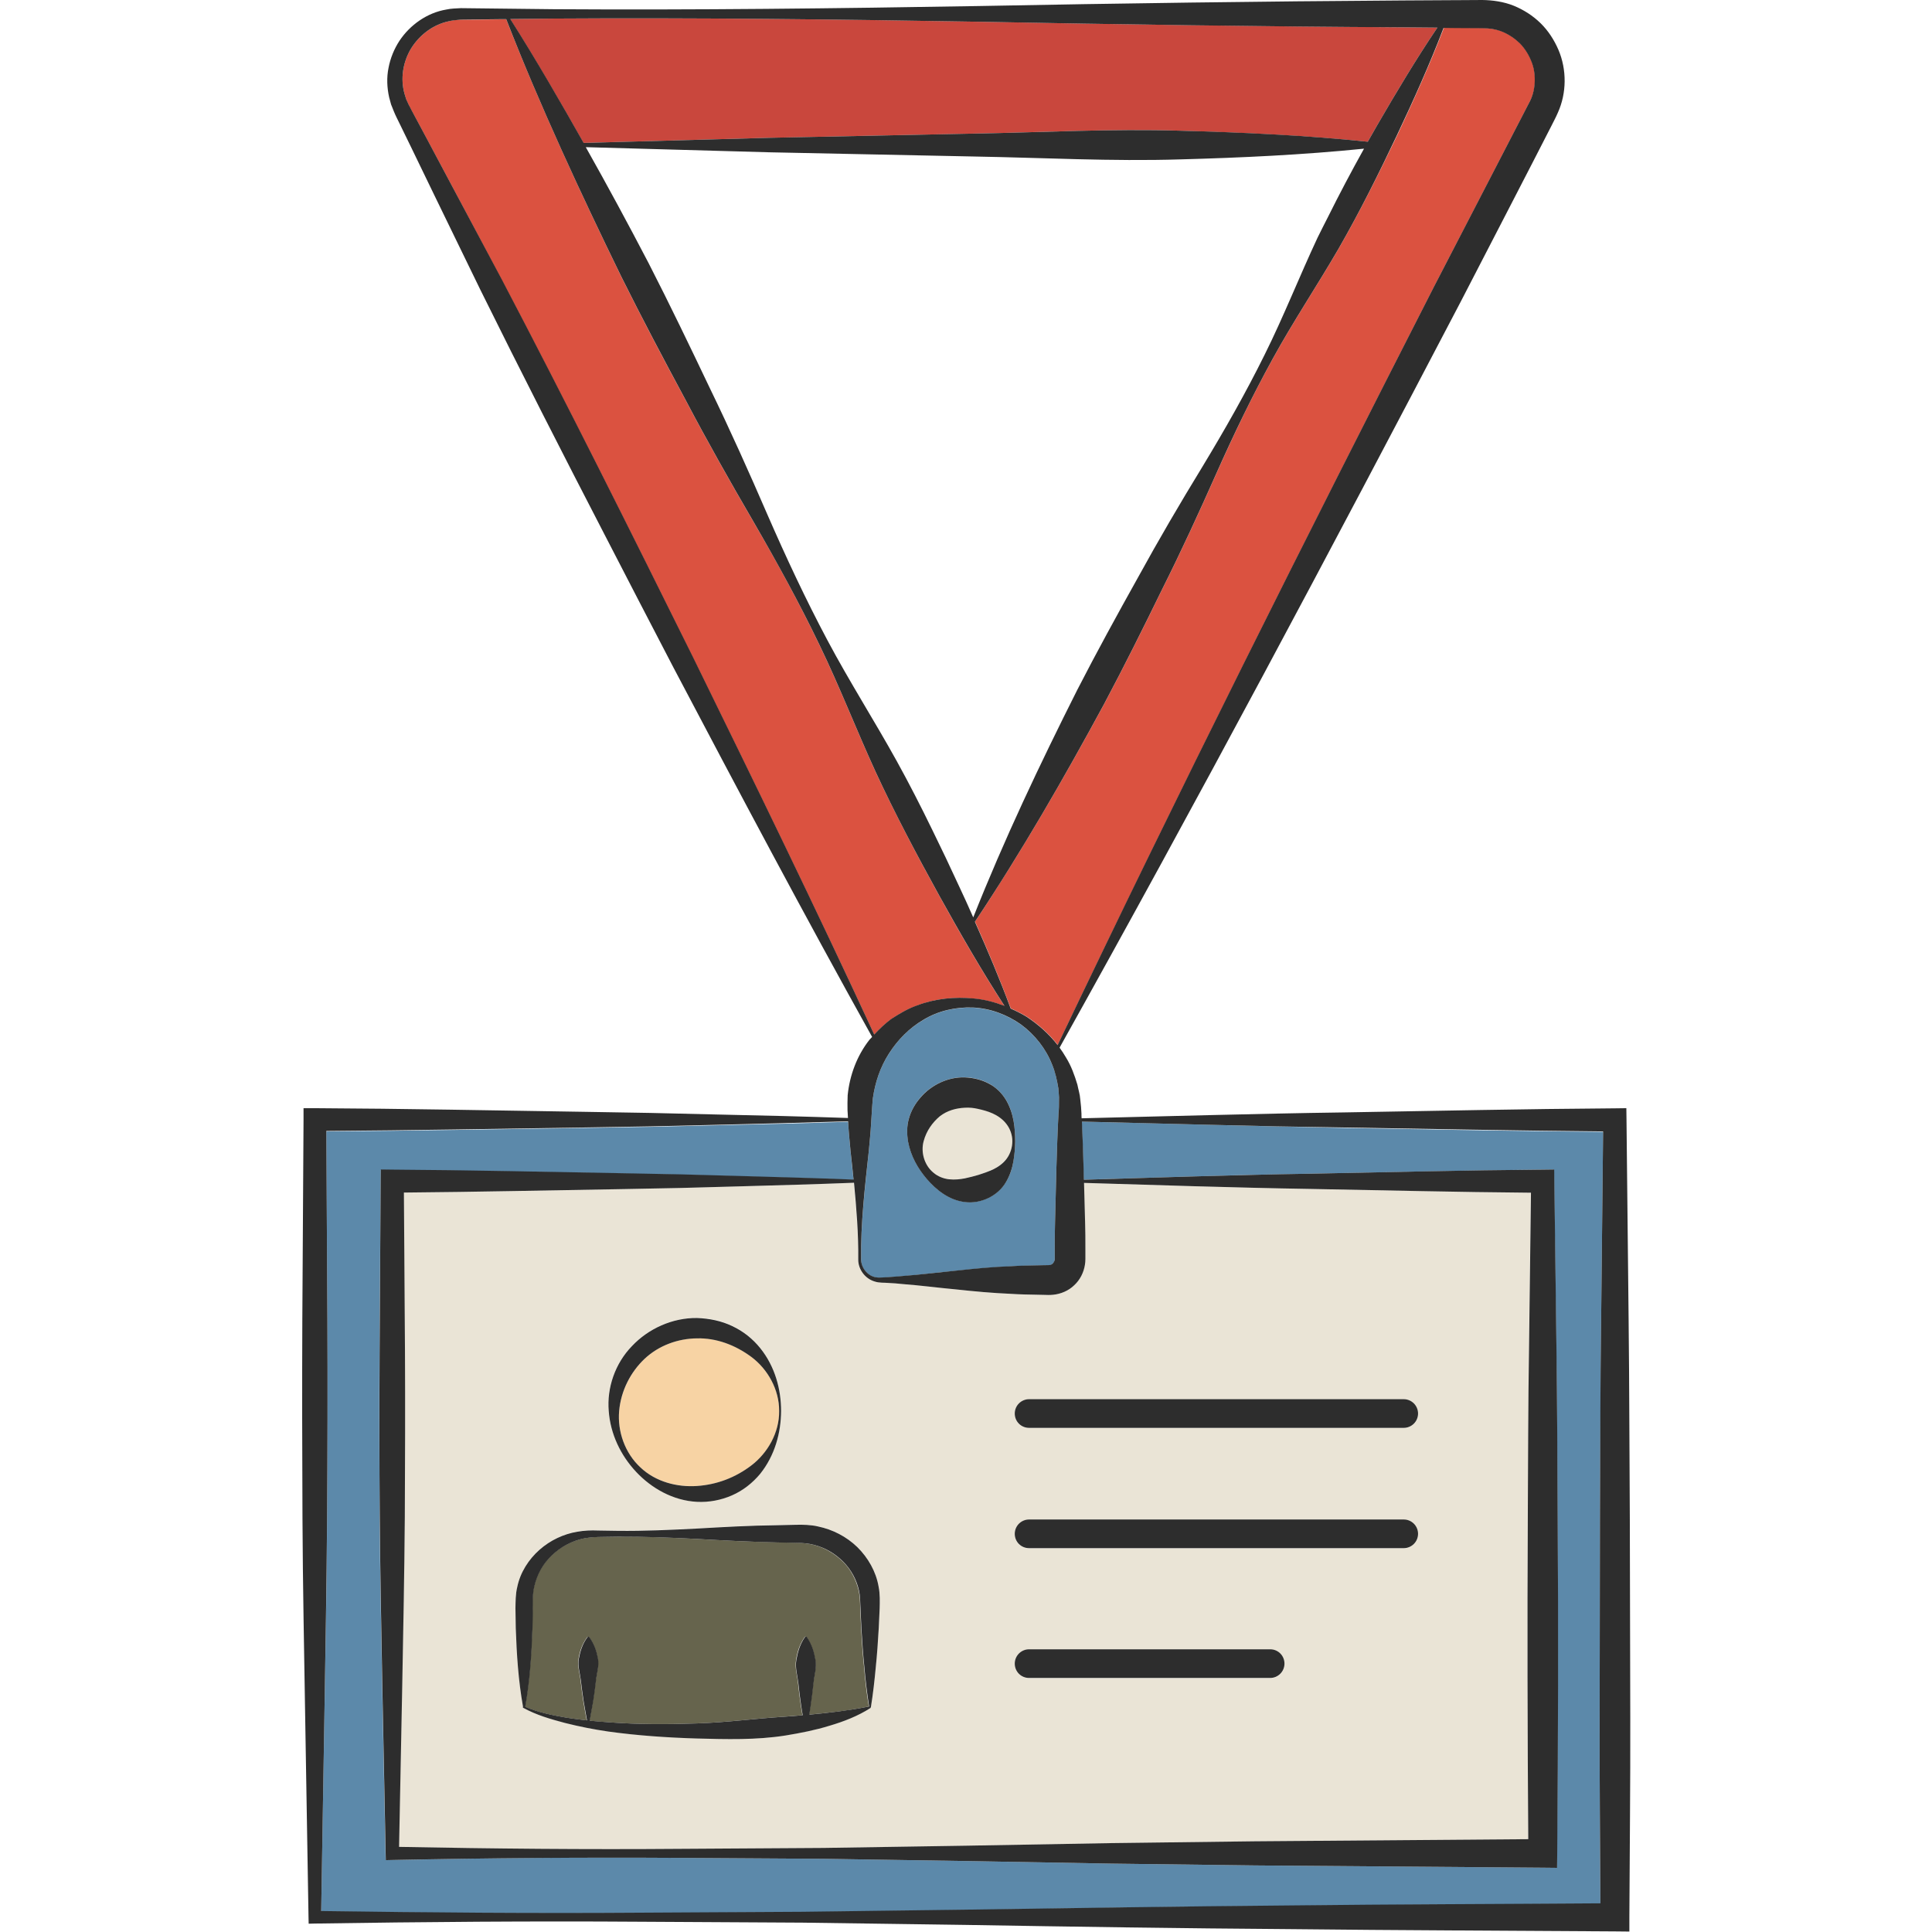 <?xml version="1.0" encoding="utf-8"?>
<!-- Generator: Adobe Illustrator 24.1.2, SVG Export Plug-In . SVG Version: 6.00 Build 0)  -->
<svg version="1.1" id="Layer_1" xmlns="http://www.w3.org/2000/svg" xmlns:xlink="http://www.w3.org/1999/xlink" x="0px" y="0px"
	 viewBox="0 0 128 128" style="enable-background:new 0 0 128 128;" xml:space="preserve">
<style type="text/css">
	.st0{fill:#EAE4D6;}
	.st1{fill:#5C89AA;}
	.st2{fill:#F7D3A4;}
	.st3{fill:#DB5240;}
	.st4{fill:#66644D;}
	.st5{fill:none;}
	.st6{fill:#C9473D;}
	.st7{fill:#2D2D2D;}
</style>
<g>
	<path class="st0" d="M62.88,78.12c0.37,0.04,0.72,0,1.04-0.06c0.64-0.13,1.19-0.29,1.87-0.59c0.33-0.16,0.67-0.39,0.91-0.72
		c0.24-0.32,0.38-0.73,0.37-1.15c-0.01-0.41-0.14-0.82-0.39-1.14c-0.24-0.33-0.58-0.55-0.91-0.7c-0.33-0.15-0.66-0.23-0.96-0.3
		c-0.3-0.07-0.59-0.1-0.89-0.08c-0.58,0.03-1.17,0.18-1.66,0.57c-0.47,0.4-0.88,0.94-1.07,1.66c-0.19,0.71,0.04,1.58,0.65,2.07
		C62.14,77.94,62.51,78.08,62.88,78.12z"/>
	<path class="st1" d="M58.01,84.63c0.25,0.06,0.56,0,0.86-0.01c0.3-0.01,0.6-0.04,0.9-0.07c1.2-0.09,2.4-0.25,3.6-0.36
		c1.2-0.13,2.4-0.24,3.6-0.29c0.6-0.04,1.2-0.05,1.8-0.06l0.45-0.01c0.14,0,0.35-0.01,0.34-0.01c0.08-0.02,0.15-0.06,0.21-0.12
		c0.05-0.06,0.1-0.13,0.1-0.21c0.01-0.02,0-0.03,0.01-0.07l0-0.22l0-0.45c0-0.6,0-1.2,0.02-1.79l0.09-3.59
		c0.04-1.2,0.07-2.39,0.14-3.59c0.02-0.31,0.03-0.58,0.03-0.85c0.02-0.27-0.03-0.54-0.04-0.81c-0.09-0.53-0.19-1.08-0.42-1.59
		c-0.4-1.04-1.13-1.96-2.05-2.64c-0.93-0.66-2.05-1.08-3.2-1.13c-1.15-0.04-2.3,0.22-3.25,0.8c-0.97,0.55-1.75,1.36-2.31,2.26
		c-0.58,0.89-0.91,1.91-1.06,2.95c-0.05,0.5-0.08,1.11-0.12,1.71c-0.03,0.6-0.1,1.2-0.15,1.79c-0.25,2.39-0.54,4.78-0.51,7.18
		C57.04,84,57.47,84.53,58.01,84.63z M60.22,74.09c0.14-0.51,0.42-0.99,0.77-1.39c0.7-0.82,1.81-1.36,2.93-1.33
		c0.55,0.02,1.11,0.15,1.59,0.41c0.49,0.26,0.88,0.66,1.15,1.1c0.53,0.92,0.59,1.88,0.6,2.73c-0.01,0.44-0.04,0.87-0.12,1.33
		c-0.08,0.46-0.22,0.94-0.5,1.38c-0.52,0.9-1.66,1.45-2.72,1.31c-1.08-0.13-1.92-0.84-2.51-1.52c-0.6-0.7-1.07-1.52-1.25-2.5
		C60.08,75.13,60.07,74.6,60.22,74.09z"/>
	<path class="st2" d="M42.71,90.02c-0.93,0.88-1.56,2.11-1.69,3.46c-0.12,1.35,0.38,2.79,1.41,3.74c1.02,0.97,2.46,1.31,3.75,1.23
		c1.3-0.09,2.54-0.54,3.61-1.37c1.07-0.81,1.86-2.16,1.83-3.6c0.01-1.44-0.78-2.78-1.84-3.59c-1.08-0.8-2.33-1.25-3.6-1.23
		C44.92,88.68,43.65,89.14,42.71,90.02z"/>
	<path class="st1" d="M80.1,74.52l-8.43-0.21c0.05,1.02,0.08,2.04,0.11,3.06l0.02,0.79l7.3-0.22c2.57-0.08,5.13-0.14,7.7-0.18
		c5.13-0.1,10.27-0.22,15.4-0.27l0.76-0.01l0.01,0.78l0.14,11.13c0.06,3.71,0.06,7.42,0.08,11.13c0.05,7.42,0.02,14.85-0.03,22.27
		l-0.01,0.96l-0.95-0.01l-19.05-0.15l-9.53-0.12l-9.53-0.17l-9.53-0.15l-9.53-0.06c-6.35-0.05-12.7,0.01-19.05,0.14l-0.43,0.01
		l-0.01-0.45l-0.22-11.13c-0.07-3.71-0.14-7.42-0.17-11.13c-0.02-3.71-0.03-7.42-0.01-11.13l0.08-11.13l0.01-0.76l0.75,0.01
		c5.1,0.03,10.21,0.15,15.32,0.24c2.55,0.04,5.11,0.1,7.66,0.18c2.53,0.07,5.06,0.14,7.59,0.24c-0.07-0.63-0.13-1.27-0.2-1.9
		c-0.05-0.6-0.12-1.2-0.15-1.79l-0.01-0.17c-2.88,0.1-5.75,0.17-8.63,0.23c-2.97,0.08-5.93,0.14-8.9,0.18
		c-5.68,0.08-11.36,0.19-17.04,0.23l0.07,12.46c0.02,4.4,0.01,8.81-0.02,13.21c-0.02,4.4-0.11,8.81-0.18,13.21l-0.21,12.8
		c7.03,0.1,14.07,0.16,21.1,0.11l10.77-0.06l10.77-0.14c7.18-0.12,14.36-0.23,21.53-0.28c6.86-0.08,13.72-0.1,20.58-0.14
		c-0.02-4.09-0.06-8.18-0.05-12.27l0.02-13.21c0.03-4.4,0.03-8.81,0.08-13.21l0.13-12.45c-5.72-0.05-11.43-0.16-17.14-0.26
		C86.08,74.66,83.09,74.6,80.1,74.52z"/>
	<path class="st0" d="M41.3,78.78c-4.85,0.08-9.7,0.19-14.55,0.23l0.07,10.39c0.03,3.71,0.02,7.42-0.01,11.13
		c-0.03,3.71-0.1,7.42-0.17,11.13l-0.21,10.7c6.2,0.12,12.4,0.18,18.6,0.13l9.53-0.06l9.53-0.15l9.53-0.17l9.53-0.12l18.09-0.14
		c-0.05-7.11-0.07-14.21-0.03-21.32c0.02-3.71,0.03-7.42,0.08-11.13l0.13-10.38c-4.87-0.05-9.75-0.16-14.62-0.25
		c-2.57-0.04-5.13-0.11-7.7-0.18l-7.29-0.22l0.07,2.59c0.02,0.6,0.02,1.2,0.02,1.79l0,0.45l0,0.22c0,0.11-0.01,0.25-0.03,0.37
		c-0.07,0.51-0.33,1.01-0.71,1.36c-0.38,0.36-0.88,0.58-1.39,0.63c-0.3,0.02-0.4,0.01-0.56,0.01l-0.45-0.01
		c-0.6-0.01-1.2-0.02-1.8-0.06c-1.2-0.04-2.4-0.16-3.6-0.29c-1.2-0.12-2.4-0.27-3.6-0.36c-0.3-0.03-0.6-0.05-0.9-0.07
		c-0.29-0.03-0.6,0-0.93-0.1c-0.64-0.19-1.09-0.82-1.08-1.46c0.02-1.69-0.12-3.39-0.29-5.08c-2.54,0.1-5.07,0.17-7.61,0.24
		C46.41,78.68,43.85,78.74,41.3,78.78z M68.18,92.71H93c0.52,0,0.95,0.42,0.95,0.95c0,0.52-0.42,0.95-0.95,0.95H68.18
		c-0.52,0-0.95-0.42-0.95-0.95C67.23,93.13,67.65,92.71,68.18,92.71z M68.18,100.68H93c0.52,0,0.95,0.42,0.95,0.95
		c0,0.52-0.42,0.95-0.95,0.95H68.18c-0.52,0-0.95-0.42-0.95-0.95C67.23,101.1,67.65,100.68,68.18,100.68z M68.18,109.28h15.97
		c0.52,0,0.95,0.42,0.95,0.95s-0.42,0.95-0.95,0.95H68.18c-0.52,0-0.95-0.42-0.95-0.95S67.65,109.28,68.18,109.28z M53.46,101.02
		c0.24,0.03,0.49,0.05,0.73,0.1c0.97,0.2,1.89,0.67,2.61,1.37c0.71,0.7,1.24,1.62,1.41,2.62c0.1,0.49,0.08,1.02,0.07,1.43
		l-0.06,1.31c-0.05,0.87-0.11,1.75-0.2,2.62c-0.08,0.87-0.18,1.75-0.32,2.62c0,0.01-0.01,0.01-0.01,0.02c0,0.01,0,0.03-0.02,0.04
		c-0.85,0.54-1.78,0.9-2.73,1.18c-0.95,0.29-1.92,0.49-2.89,0.64c-1.95,0.32-3.93,0.25-5.89,0.2c-1.96-0.06-3.91-0.18-5.85-0.46
		c-0.97-0.14-1.93-0.33-2.88-0.57c-0.95-0.25-1.89-0.52-2.76-1c-0.03-0.02-0.04-0.05-0.02-0.08c0,0,0,0,0,0
		c-0.31-1.74-0.42-3.47-0.48-5.21c-0.01-0.44-0.03-0.87-0.02-1.31c0-0.41,0-0.93,0.12-1.41c0.21-0.97,0.76-1.82,1.47-2.46
		c0.71-0.63,1.6-1.05,2.51-1.2c0.45-0.08,0.93-0.1,1.36-0.08l1.31,0.02c1.75,0.01,3.5-0.06,5.26-0.15c1.75-0.1,3.5-0.19,5.26-0.23
		l1.31-0.03C52.96,101,53.22,101.02,53.46,101.02z M50.37,89.31c0.98,1.23,1.38,2.73,1.38,4.17c-0.01,1.44-0.41,2.94-1.39,4.16
		c-0.49,0.6-1.13,1.1-1.86,1.42c-0.73,0.32-1.53,0.46-2.32,0.43c-1.6-0.08-3.03-0.91-4.04-1.99c-1.02-1.08-1.7-2.49-1.81-4.03
		c-0.13-1.53,0.42-3.16,1.54-4.3c1.09-1.16,2.69-1.88,4.31-1.86c0.81,0.02,1.62,0.18,2.34,0.53C49.25,88.18,49.88,88.7,50.37,89.31z
		"/>
	<path class="st3" d="M88.69,16.47c-1.42,2.45-3,4.81-4.36,7.29c-1.37,2.48-2.59,5.03-3.74,7.61c-1.15,2.59-2.33,5.16-3.6,7.69
		c-1.24,2.54-2.5,5.07-3.83,7.57c-2.66,4.91-5.45,9.75-8.56,14.43c0.84,1.89,1.64,3.8,2.37,5.75c0.36,0.16,0.71,0.34,1.05,0.54
		c0.77,0.51,1.48,1.13,2.06,1.88c8.04-16.85,16.41-33.53,24.89-50.16l6.42-12.41c0.2-0.41,0.3-0.86,0.3-1.31
		c0.01-0.45-0.06-0.91-0.24-1.33c-0.17-0.42-0.42-0.82-0.74-1.15c-0.33-0.32-0.71-0.58-1.13-0.76c-0.43-0.18-0.87-0.24-1.36-0.26
		l-1.76-0.01l-0.79-0.01c-0.93,2.42-1.99,4.77-3.08,7.09C91.36,11.48,90.1,14.02,88.69,16.47z"/>
	<path class="st4" d="M46.18,101.96c-1.75-0.09-3.5-0.17-5.26-0.15c-0.87,0.03-1.77-0.05-2.56,0.19c-0.8,0.23-1.51,0.69-2.04,1.28
		c-0.54,0.59-0.86,1.33-0.99,2.08c-0.06,0.38-0.06,0.74-0.05,1.2c0,0.44-0.02,0.87-0.02,1.31c-0.06,1.73-0.17,3.47-0.48,5.21
		c0.86,0.37,1.8,0.56,2.73,0.72c0.45,0.07,0.91,0.13,1.36,0.18c-0.08-0.42-0.15-0.84-0.22-1.25c-0.07-0.47-0.14-0.94-0.19-1.42
		c-0.05-0.47-0.22-0.94-0.13-1.42c0.08-0.47,0.22-0.94,0.57-1.42c0.03-0.03,0.07-0.04,0.11-0.02c0.01,0,0.01,0.01,0.02,0.02
		c0.35,0.47,0.48,0.94,0.57,1.42c0.09,0.47-0.07,0.94-0.13,1.42c-0.05,0.47-0.12,0.94-0.19,1.42c-0.08,0.42-0.14,0.85-0.23,1.27
		c0.44,0.05,0.89,0.08,1.33,0.11c1.92,0.14,3.85,0.14,5.78,0.07c1.93-0.06,3.84-0.32,5.74-0.44c0.42-0.03,0.84-0.07,1.26-0.1
		c-0.03-0.21-0.06-0.41-0.1-0.62c-0.07-0.51-0.14-1.01-0.19-1.52c-0.05-0.51-0.22-1.01-0.13-1.52c0.08-0.51,0.22-1.01,0.57-1.52
		c0.02-0.03,0.07-0.04,0.11-0.02c0.01,0.01,0.01,0.01,0.02,0.02c0.35,0.51,0.48,1.01,0.57,1.52c0.09,0.51-0.07,1.01-0.13,1.52
		c-0.05,0.51-0.12,1.01-0.19,1.52c-0.03,0.19-0.06,0.39-0.09,0.58c1.32-0.12,2.64-0.27,3.96-0.54c-0.14-0.86-0.24-1.71-0.31-2.57
		c-0.09-0.87-0.15-1.75-0.2-2.62l-0.06-1.31c-0.01-0.46-0.02-0.81-0.1-1.18c-0.17-0.72-0.52-1.4-1.05-1.92
		c-0.53-0.52-1.2-0.93-1.94-1.11c-0.38-0.1-0.73-0.13-1.17-0.14l-1.31-0.03C49.68,102.15,47.93,102.06,46.18,101.96z"/>
	<path class="st5" d="M58.01,84.63c0.25,0.06,0.56,0,0.86-0.01c0.3-0.01,0.6-0.04,0.9-0.07c1.2-0.09,2.4-0.25,3.6-0.36
		c1.2-0.13,2.4-0.24,3.6-0.29c0.6-0.04,1.2-0.05,1.8-0.06l0.45-0.01c0.14,0,0.35-0.01,0.34-0.01c0.08-0.02,0.15-0.06,0.21-0.12
		c0.05-0.06,0.1-0.13,0.1-0.21c0.01-0.02,0-0.03,0.01-0.07l0-0.22l0-0.45c0-0.6,0-1.2,0.02-1.79l0.09-3.59
		c0.04-1.2,0.07-2.39,0.14-3.59c0.02-0.31,0.03-0.58,0.03-0.85c0.02-0.27-0.03-0.54-0.04-0.81c-0.09-0.53-0.19-1.08-0.42-1.59
		c-0.4-1.04-1.13-1.96-2.05-2.64c-0.93-0.66-2.05-1.08-3.2-1.13c-1.15-0.04-2.3,0.22-3.25,0.8c-0.97,0.55-1.75,1.36-2.31,2.26
		c-0.58,0.89-0.91,1.91-1.06,2.95c-0.05,0.5-0.08,1.11-0.12,1.71c-0.03,0.6-0.1,1.2-0.15,1.79c-0.25,2.39-0.54,4.78-0.51,7.18
		C57.04,84,57.47,84.53,58.01,84.63z"/>
	<path class="st5" d="M95.66,1.83c-0.93,2.42-1.99,4.77-3.08,7.09c-1.22,2.55-2.47,5.09-3.88,7.54c-1.42,2.45-3,4.81-4.36,7.29
		c-1.37,2.48-2.59,5.03-3.74,7.61c-1.15,2.59-2.33,5.16-3.6,7.69c-1.24,2.54-2.5,5.07-3.83,7.57c-2.66,4.91-5.45,9.75-8.56,14.43
		c0.84,1.89,1.64,3.8,2.37,5.75c0.36,0.16,0.71,0.34,1.05,0.54c0.77,0.51,1.48,1.13,2.06,1.88c8.04-16.85,16.41-33.53,24.89-50.16
		l6.42-12.41c0.2-0.41,0.3-0.86,0.3-1.31c0.01-0.45-0.06-0.91-0.24-1.33c-0.17-0.42-0.42-0.82-0.74-1.15
		c-0.33-0.32-0.71-0.58-1.13-0.76c-0.43-0.18-0.87-0.24-1.36-0.26l-1.76-0.01L95.66,1.83z"/>
	<path class="st5" d="M41.3,78.78c-4.85,0.08-9.7,0.19-14.55,0.23l0.07,10.39c0.03,3.71,0.02,7.42-0.01,11.13
		c-0.03,3.71-0.1,7.42-0.17,11.13l-0.21,10.7c6.2,0.12,12.4,0.18,18.6,0.13l9.53-0.06l9.53-0.15l9.53-0.17l9.53-0.12l18.09-0.14
		c-0.05-7.11-0.07-14.21-0.03-21.32c0.02-3.71,0.03-7.42,0.08-11.13l0.13-10.38c-4.87-0.05-9.75-0.16-14.62-0.25
		c-2.57-0.04-5.13-0.11-7.7-0.18l-7.29-0.22l0.07,2.59c0.02,0.6,0.02,1.2,0.02,1.79l0,0.45l0,0.22c0,0.11-0.01,0.25-0.03,0.37
		c-0.07,0.51-0.33,1.01-0.71,1.36c-0.38,0.36-0.88,0.58-1.39,0.63c-0.3,0.02-0.4,0.01-0.56,0.01l-0.45-0.01
		c-0.6-0.01-1.2-0.02-1.8-0.06c-1.2-0.04-2.4-0.16-3.6-0.29c-1.2-0.12-2.4-0.27-3.6-0.36c-0.3-0.03-0.6-0.05-0.9-0.07
		c-0.29-0.03-0.6,0-0.93-0.1c-0.64-0.19-1.09-0.82-1.08-1.46c0.02-1.69-0.12-3.39-0.29-5.08c-2.54,0.1-5.07,0.17-7.61,0.24
		C46.41,78.68,43.85,78.74,41.3,78.78z"/>
	<path class="st5" d="M80.1,74.52l-8.43-0.21c0.05,1.02,0.08,2.04,0.11,3.06l0.02,0.79l7.3-0.22c2.57-0.08,5.13-0.14,7.7-0.18
		c5.13-0.1,10.27-0.22,15.4-0.27l0.76-0.01l0.01,0.78l0.14,11.13c0.06,3.71,0.06,7.42,0.08,11.13c0.05,7.42,0.02,14.85-0.03,22.27
		l-0.01,0.96l-0.95-0.01l-19.05-0.15l-9.53-0.12l-9.53-0.17l-9.53-0.15l-9.53-0.06c-6.35-0.05-12.7,0.01-19.05,0.14l-0.43,0.01
		l-0.01-0.45l-0.22-11.13c-0.07-3.71-0.14-7.42-0.17-11.13c-0.02-3.71-0.03-7.42-0.01-11.13l0.08-11.13l0.01-0.76l0.75,0.01
		c5.1,0.03,10.21,0.15,15.32,0.24c2.55,0.04,5.11,0.1,7.66,0.18c2.53,0.07,5.06,0.14,7.59,0.24c-0.07-0.63-0.13-1.27-0.2-1.9
		c-0.05-0.6-0.12-1.2-0.15-1.79l-0.01-0.17c-2.88,0.1-5.75,0.17-8.63,0.23c-2.97,0.08-5.93,0.14-8.9,0.18
		c-5.68,0.08-11.36,0.19-17.04,0.23l0.07,12.46c0.02,4.4,0.01,8.81-0.02,13.21c-0.02,4.4-0.11,8.81-0.18,13.21l-0.21,12.8
		c7.03,0.1,14.07,0.16,21.1,0.11l10.77-0.06l10.77-0.14c7.18-0.12,14.36-0.23,21.53-0.28c6.86-0.08,13.72-0.1,20.58-0.14
		c-0.02-4.09-0.06-8.18-0.05-12.27l0.02-13.21c0.03-4.4,0.03-8.81,0.08-13.21l0.13-12.45c-5.72-0.05-11.43-0.16-17.14-0.26
		C86.08,74.66,83.09,74.6,80.1,74.52z"/>
	<path class="st6" d="M50.97,9.13l13.61-0.28c4.54-0.08,9.08-0.33,13.61-0.19c4.14,0.12,8.29,0.31,12.43,0.73
		c0.22-0.38,0.43-0.76,0.65-1.14c1.26-2.17,2.55-4.33,3.96-6.42l-2.3-0.02c-9.38-0.06-18.75-0.19-28.13-0.37
		c-9.38-0.16-18.75-0.27-28.12-0.21l-2.88,0.03c1.63,2.58,3.38,5.6,4.86,8.21L50.97,9.13z"/>
	<path class="st3" d="M57.92,68.55c0.34-0.38,0.71-0.72,1.11-1.02c0.55-0.37,1.11-0.7,1.73-0.91c1.21-0.47,2.51-0.59,3.75-0.46
		c0.7,0.06,1.39,0.24,2.04,0.49c-1.55-2.39-2.96-4.84-4.33-7.32c-1.48-2.69-2.92-5.41-4.21-8.19c-1.28-2.79-2.39-5.67-3.73-8.43
		c-1.33-2.77-2.8-5.46-4.35-8.12c-1.55-2.66-3.06-5.33-4.49-8.05c-1.46-2.7-2.89-5.42-4.26-8.17c-2.66-5.45-5.42-11.4-7.64-17.09
		l-0.37,0l-1.76,0.02L30.53,1.3c-0.27,0.02-0.54,0.03-0.8,0.11c-1.05,0.22-1.95,0.92-2.5,1.81c-0.54,0.9-0.71,2-0.43,2.99l0.11,0.37
		l0.16,0.35c0.1,0.23,0.27,0.51,0.4,0.76l0.83,1.55l1.65,3.1l3.29,6.2c4.34,8.29,8.53,16.65,12.67,25.03
		C49.98,51.85,54.03,60.16,57.92,68.55z"/>
	<path class="st7" d="M107.98,100.62c-0.03-4.4-0.03-8.81-0.08-13.21l-0.14-13.21l-0.01-0.78l-0.76,0.01
		c-5.98,0.04-11.95,0.17-17.93,0.27c-2.99,0.04-5.98,0.11-8.96,0.18l-8.44,0.21c-0.01-0.1-0.01-0.21-0.01-0.31
		c-0.01-0.29-0.04-0.61-0.08-0.95c-0.02-0.33-0.13-0.65-0.19-0.97c-0.19-0.63-0.41-1.24-0.75-1.79c-0.13-0.23-0.28-0.45-0.43-0.66
		C79.32,53.08,88.1,36.57,96.77,20l3.22-6.23l1.61-3.12l0.8-1.56l0.4-0.78c0.13-0.27,0.26-0.49,0.41-0.84
		c0.59-1.3,0.6-2.86,0.04-4.17c-0.28-0.65-0.67-1.26-1.18-1.76c-0.51-0.5-1.12-0.89-1.78-1.16C99.62,0.11,98.89,0.01,98.21,0
		l-1.65,0.01l-0.1,0l-3.52,0.02c-9.38,0.06-18.75,0.19-28.13,0.37c-9.38,0.16-18.75,0.27-28.12,0.21l-3.52-0.04l-1.76-0.02
		l-0.88-0.01c-0.32,0.02-0.64,0.02-0.95,0.09c-1.27,0.21-2.41,1.01-3.12,2.08c-0.35,0.54-0.6,1.15-0.72,1.79
		c-0.13,0.64-0.1,1.31,0.04,1.94l0.13,0.48l0.18,0.45c0.12,0.3,0.25,0.54,0.38,0.81l0.77,1.58l1.53,3.16l3.07,6.31
		c2.68,5.42,5.43,10.81,8.21,16.18c1.52,2.94,3.03,5.87,4.56,8.8c4.32,8.2,8.66,16.39,13.17,24.49c-0.05,0.06-0.12,0.12-0.17,0.18
		c-0.83,1.05-1.32,2.36-1.45,3.69c-0.01,0.32-0.02,0.69-0.01,0.98l0.03,0.52c-2.87-0.1-5.74-0.17-8.62-0.23
		c-2.97-0.08-5.93-0.14-8.9-0.18c-5.93-0.09-11.87-0.21-17.8-0.24l-0.75,0l0,0.76l-0.08,13.21c-0.02,4.4-0.01,8.81,0.01,13.21
		c0.02,4.4,0.11,8.81,0.18,13.21l0.22,13.21l0.01,0.43l0.42-0.01c7.18-0.11,14.36-0.17,21.53-0.12l10.77,0.06l10.77,0.15
		c7.18,0.12,14.36,0.23,21.53,0.28c7.18,0.08,14.36,0.1,21.53,0.15l0.95,0.01l0-0.96c0.02-4.4,0.07-8.81,0.06-13.21L107.98,100.62z
		 M99.57,2.12c0.42,0.18,0.8,0.44,1.13,0.76c0.32,0.33,0.57,0.73,0.74,1.15c0.18,0.42,0.25,0.88,0.24,1.33
		c-0.01,0.45-0.1,0.9-0.3,1.31l-6.42,12.41c-8.48,16.62-16.86,33.3-24.89,50.16c-0.58-0.75-1.29-1.37-2.06-1.88
		c-0.33-0.2-0.69-0.38-1.05-0.54c-0.72-1.95-1.53-3.86-2.37-5.75c3.11-4.67,5.9-9.52,8.56-14.43c1.33-2.5,2.59-5.03,3.83-7.57
		c1.27-2.53,2.45-5.1,3.6-7.69c1.15-2.59,2.38-5.14,3.74-7.61c1.36-2.48,2.94-4.84,4.36-7.29c1.41-2.45,2.67-4.99,3.88-7.54
		c1.1-2.33,2.16-4.68,3.08-7.09l0.79,0.01l1.76,0.01C98.7,1.87,99.14,1.94,99.57,2.12z M61.77,54.99c-0.75-1.54-1.53-3.07-2.36-4.57
		c-1.49-2.69-3.15-5.29-4.59-8c-1.44-2.71-2.74-5.49-3.97-8.31c-1.22-2.82-2.48-5.63-3.82-8.39c-1.32-2.77-2.65-5.54-4.05-8.27
		c-1.35-2.59-2.74-5.16-4.17-7.7l12.16,0.34l13.61,0.28c4.54,0.08,9.08,0.33,13.61,0.19c4.06-0.11,8.12-0.3,12.18-0.71
		c-0.83,1.49-1.63,3-2.39,4.53c-0.23,0.46-0.47,0.91-0.69,1.37c-1.2,2.56-2.24,5.21-3.5,7.74c-1.25,2.53-2.65,4.99-4.12,7.42
		c-1.48,2.42-2.91,4.86-4.27,7.34c-1.38,2.47-2.74,4.95-4.03,7.46c-2.48,4.93-4.85,9.92-6.89,15.07c-0.31-0.71-0.63-1.41-0.96-2.11
		C62.95,57.43,62.37,56.21,61.77,54.99z M36.68,1.23c9.38-0.06,18.75,0.05,28.12,0.21c9.38,0.18,18.75,0.32,28.13,0.37l2.3,0.02
		c-1.41,2.09-2.7,4.25-3.96,6.42c-0.22,0.38-0.43,0.76-0.65,1.14c-4.14-0.43-8.29-0.62-12.43-0.73c-4.54-0.14-9.08,0.11-13.61,0.19
		L50.97,9.13l-12.3,0.34c-1.48-2.62-3.22-5.63-4.86-8.21L36.68,1.23z M29.95,12.33l-1.65-3.1l-0.83-1.55
		c-0.13-0.25-0.29-0.53-0.4-0.76l-0.16-0.35L26.8,6.21c-0.28-0.99-0.11-2.09,0.43-2.99c0.55-0.89,1.45-1.59,2.5-1.81
		c0.26-0.07,0.53-0.08,0.8-0.11l0.88-0.01l1.76-0.02l0.37,0c2.21,5.69,4.98,11.64,7.64,17.09c1.37,2.75,2.8,5.46,4.26,8.17
		c1.43,2.72,2.94,5.39,4.49,8.05c1.54,2.66,3.02,5.35,4.35,8.12c1.34,2.76,2.45,5.64,3.73,8.43c1.29,2.79,2.73,5.5,4.21,8.19
		c1.37,2.47,2.78,4.93,4.33,7.32c-0.66-0.25-1.34-0.43-2.04-0.49c-1.24-0.12-2.54,0-3.75,0.46c-0.61,0.21-1.18,0.55-1.73,0.91
		c-0.4,0.3-0.77,0.65-1.11,1.02c-3.88-8.39-7.93-16.69-12-24.99c-4.15-8.38-8.33-16.75-12.67-25.03L29.95,12.33z M57.56,76.26
		c0.05-0.6,0.12-1.2,0.15-1.79c0.04-0.6,0.07-1.21,0.12-1.71c0.15-1.04,0.48-2.05,1.06-2.95c0.57-0.9,1.34-1.7,2.31-2.26
		c0.96-0.58,2.11-0.84,3.25-0.8c1.15,0.05,2.27,0.47,3.2,1.13c0.92,0.68,1.65,1.61,2.05,2.64c0.22,0.51,0.33,1.06,0.42,1.59
		c0.01,0.27,0.06,0.54,0.04,0.81c0,0.26,0,0.54-0.03,0.85c-0.07,1.2-0.1,2.39-0.14,3.59l-0.09,3.59c-0.02,0.6-0.02,1.2-0.02,1.79
		l0,0.45l0,0.22c0,0.04,0,0.05-0.01,0.07c-0.01,0.08-0.05,0.14-0.1,0.21c-0.05,0.06-0.13,0.1-0.21,0.12c0,0.01-0.2,0.01-0.34,0.01
		l-0.45,0.01c-0.6,0.01-1.2,0.02-1.8,0.06c-1.2,0.04-2.4,0.16-3.6,0.29c-1.2,0.12-2.4,0.27-3.6,0.36c-0.3,0.03-0.6,0.05-0.9,0.07
		c-0.3,0.01-0.61,0.06-0.86,0.01c-0.54-0.1-0.96-0.63-0.96-1.19C57.02,81.05,57.3,78.65,57.56,76.26z M56.86,83.44
		c-0.01,0.64,0.44,1.27,1.08,1.46c0.33,0.11,0.64,0.07,0.93,0.1c0.3,0.01,0.6,0.04,0.9,0.07c1.2,0.09,2.4,0.25,3.6,0.36
		c1.2,0.13,2.4,0.24,3.6,0.29c0.6,0.04,1.2,0.05,1.8,0.06l0.45,0.01c0.16,0,0.26,0.02,0.56-0.01c0.51-0.05,1.02-0.27,1.39-0.63
		c0.38-0.35,0.63-0.84,0.71-1.36c0.02-0.12,0.03-0.27,0.03-0.37l0-0.22l0-0.45c0-0.6,0-1.2-0.02-1.79l-0.07-2.59l7.29,0.22
		c2.57,0.07,5.13,0.14,7.7,0.18c4.87,0.09,9.75,0.21,14.62,0.25L101.3,89.4c-0.06,3.71-0.06,7.42-0.08,11.13
		c-0.04,7.11-0.02,14.21,0.03,21.32l-18.09,0.14l-9.53,0.12l-9.53,0.17l-9.53,0.15l-9.53,0.06c-6.2,0.05-12.4-0.01-18.6-0.13
		l0.21-10.7c0.07-3.71,0.14-7.42,0.17-11.13c0.02-3.71,0.03-7.42,0.01-11.13l-0.07-10.39c4.85-0.04,9.7-0.15,14.55-0.23
		c2.55-0.04,5.11-0.1,7.66-0.18c2.54-0.07,5.07-0.14,7.61-0.24C56.74,80.05,56.88,81.75,56.86,83.44z M106.08,87.41
		c-0.06,4.4-0.06,8.81-0.08,13.21l-0.02,13.21c-0.01,4.09,0.03,8.18,0.05,12.27c-6.86,0.05-13.72,0.06-20.58,0.14
		c-7.18,0.06-14.36,0.17-21.53,0.28l-10.77,0.14l-10.77,0.06c-7.03,0.05-14.07-0.01-21.1-0.11l0.21-12.8
		c0.07-4.4,0.15-8.81,0.18-13.21c0.03-4.4,0.04-8.81,0.02-13.21l-0.07-12.46c5.68-0.04,11.36-0.15,17.04-0.23
		c2.97-0.04,5.93-0.1,8.9-0.18c2.88-0.07,5.75-0.14,8.63-0.23l0.01,0.17c0.03,0.6,0.1,1.2,0.15,1.79c0.07,0.63,0.14,1.27,0.2,1.9
		c-2.53-0.1-5.06-0.17-7.59-0.24c-2.55-0.08-5.11-0.14-7.66-0.18c-5.1-0.09-10.21-0.21-15.32-0.24l-0.75-0.01l-0.01,0.76L25.15,89.4
		c-0.02,3.71-0.02,7.42,0.01,11.13c0.03,3.71,0.1,7.42,0.17,11.13l0.22,11.13l0.01,0.45l0.43-0.01c6.35-0.13,12.7-0.18,19.05-0.14
		l9.53,0.06l9.53,0.15l9.53,0.17l9.53,0.12l19.05,0.15l0.95,0.01l0.01-0.96c0.06-7.42,0.08-14.85,0.03-22.27
		c-0.02-3.71-0.03-7.42-0.08-11.13l-0.14-11.13l-0.01-0.78l-0.76,0.01c-5.13,0.04-10.27,0.17-15.4,0.27
		c-2.57,0.04-5.13,0.11-7.7,0.18l-7.3,0.22l-0.02-0.79c-0.03-1.02-0.06-2.04-0.11-3.06l8.43,0.21c2.99,0.08,5.97,0.14,8.96,0.18
		c5.72,0.09,11.43,0.21,17.14,0.26L106.08,87.41z"/>
	<path class="st7" d="M61.41,78.12c0.59,0.68,1.43,1.39,2.51,1.52c1.06,0.14,2.2-0.41,2.72-1.31c0.27-0.44,0.42-0.93,0.5-1.38
		c0.08-0.46,0.11-0.89,0.12-1.33c-0.01-0.85-0.07-1.81-0.6-2.73c-0.27-0.45-0.66-0.85-1.15-1.1c-0.48-0.26-1.04-0.39-1.59-0.41
		c-1.12-0.04-2.23,0.51-2.93,1.33c-0.36,0.41-0.63,0.88-0.77,1.39c-0.15,0.51-0.14,1.04-0.06,1.53
		C60.34,76.6,60.81,77.42,61.41,78.12z M61.19,75.62c0.19-0.72,0.6-1.26,1.07-1.66c0.5-0.39,1.08-0.54,1.66-0.57
		c0.3-0.02,0.59,0.01,0.89,0.08c0.3,0.07,0.63,0.15,0.96,0.3c0.33,0.15,0.67,0.38,0.91,0.7c0.25,0.32,0.39,0.73,0.39,1.14
		c0,0.41-0.13,0.82-0.37,1.15c-0.24,0.33-0.58,0.56-0.91,0.72c-0.68,0.3-1.23,0.45-1.87,0.59c-0.32,0.06-0.67,0.1-1.04,0.06
		c-0.36-0.04-0.74-0.18-1.04-0.44C61.23,77.19,61,76.33,61.19,75.62z"/>
	<path class="st7" d="M68.18,94.6H93c0.52,0,0.95-0.42,0.95-0.95c0-0.52-0.42-0.95-0.95-0.95H68.18c-0.52,0-0.95,0.42-0.95,0.95
		C67.23,94.18,67.65,94.6,68.18,94.6z"/>
	<path class="st7" d="M68.18,102.57H93c0.52,0,0.95-0.42,0.95-0.95c0-0.52-0.42-0.95-0.95-0.95H68.18c-0.52,0-0.95,0.42-0.95,0.95
		C67.23,102.15,67.65,102.57,68.18,102.57z"/>
	<path class="st7" d="M68.18,111.17h15.97c0.52,0,0.95-0.42,0.95-0.95s-0.42-0.95-0.95-0.95H68.18c-0.52,0-0.95,0.42-0.95,0.95
		S67.65,111.17,68.18,111.17z"/>
	<path class="st7" d="M46.18,87.32c-1.62-0.02-3.22,0.7-4.31,1.86c-1.12,1.15-1.67,2.77-1.54,4.3c0.11,1.53,0.79,2.94,1.81,4.03
		c1.01,1.08,2.44,1.91,4.04,1.99c0.79,0.04,1.59-0.11,2.32-0.43c0.73-0.32,1.36-0.82,1.86-1.42c0.98-1.22,1.38-2.73,1.39-4.16
		c0-1.44-0.4-2.95-1.38-4.17c-0.49-0.61-1.12-1.12-1.85-1.46C47.8,87.51,46.99,87.35,46.18,87.32z M51.62,93.48
		c0.02,1.44-0.77,2.79-1.83,3.6c-1.07,0.82-2.3,1.28-3.61,1.37c-1.29,0.09-2.73-0.26-3.75-1.23c-1.03-0.95-1.53-2.39-1.41-3.74
		c0.12-1.35,0.76-2.58,1.69-3.46c0.94-0.88,2.21-1.34,3.47-1.35c1.27-0.03,2.52,0.43,3.6,1.23C50.85,90.7,51.63,92.05,51.62,93.48z"
		/>
	<path class="st7" d="M46.18,101.27c-1.75,0.09-3.5,0.17-5.26,0.15l-1.31-0.02c-0.44-0.02-0.91,0-1.36,0.08
		c-0.91,0.15-1.8,0.57-2.51,1.2c-0.71,0.63-1.27,1.49-1.47,2.46c-0.12,0.48-0.11,1-0.12,1.41c0,0.44,0.02,0.87,0.02,1.31
		c0.06,1.74,0.17,3.47,0.48,5.21c0,0,0,0,0,0c-0.02,0.03-0.01,0.07,0.02,0.08c0.87,0.48,1.82,0.75,2.76,1
		c0.95,0.24,1.91,0.43,2.88,0.57c1.94,0.27,3.9,0.4,5.85,0.46c1.95,0.05,3.93,0.11,5.89-0.2c0.97-0.16,1.95-0.35,2.89-0.64
		c0.95-0.28,1.89-0.64,2.73-1.18c0.01-0.01,0.01-0.02,0.02-0.04c0-0.01,0.01-0.01,0.01-0.02c0.14-0.87,0.24-1.75,0.32-2.62
		c0.09-0.87,0.15-1.75,0.2-2.62l0.06-1.31c0.01-0.41,0.03-0.94-0.07-1.43c-0.17-1-0.7-1.92-1.41-2.62c-0.72-0.7-1.64-1.17-2.61-1.37
		c-0.24-0.06-0.49-0.08-0.73-0.1c-0.24-0.01-0.5-0.02-0.71-0.01l-1.31,0.03C49.68,101.07,47.93,101.17,46.18,101.27z M53.92,102.35
		c0.74,0.18,1.41,0.58,1.94,1.11c0.53,0.53,0.89,1.2,1.05,1.92c0.08,0.36,0.08,0.71,0.1,1.18l0.06,1.31
		c0.05,0.87,0.11,1.75,0.2,2.62c0.07,0.86,0.18,1.71,0.31,2.57c-1.32,0.26-2.64,0.42-3.96,0.54c0.03-0.19,0.06-0.39,0.09-0.58
		c0.07-0.51,0.14-1.01,0.19-1.52c0.05-0.51,0.22-1.01,0.13-1.52c-0.09-0.51-0.22-1.01-0.57-1.52c0-0.01-0.01-0.01-0.02-0.02
		c-0.03-0.02-0.08-0.02-0.11,0.02c-0.35,0.51-0.48,1.01-0.57,1.52c-0.09,0.51,0.07,1.01,0.13,1.52c0.05,0.51,0.12,1.01,0.19,1.52
		c0.03,0.21,0.07,0.41,0.1,0.62c-0.42,0.04-0.84,0.07-1.26,0.1c-1.91,0.12-3.81,0.38-5.74,0.44c-1.93,0.07-3.86,0.07-5.78-0.07
		c-0.44-0.03-0.89-0.07-1.33-0.11c0.08-0.42,0.15-0.85,0.23-1.27c0.07-0.47,0.14-0.94,0.19-1.42c0.05-0.47,0.22-0.95,0.13-1.42
		c-0.09-0.47-0.22-0.94-0.57-1.42c0-0.01-0.01-0.01-0.02-0.02c-0.04-0.03-0.08-0.02-0.11,0.02c-0.35,0.47-0.48,0.95-0.57,1.42
		c-0.09,0.47,0.07,0.94,0.13,1.42c0.05,0.47,0.12,0.94,0.19,1.42c0.08,0.42,0.14,0.84,0.22,1.25c-0.45-0.05-0.91-0.11-1.36-0.18
		c-0.93-0.16-1.87-0.35-2.73-0.72c0.31-1.74,0.42-3.47,0.48-5.21c0.01-0.44,0.03-0.87,0.02-1.31c0-0.46-0.01-0.82,0.05-1.2
		c0.13-0.75,0.45-1.49,0.99-2.08c0.53-0.59,1.24-1.05,2.04-1.28c0.79-0.23,1.69-0.16,2.56-0.19c1.75-0.01,3.5,0.06,5.26,0.15
		c1.75,0.1,3.5,0.19,5.26,0.23l1.31,0.03C53.19,102.22,53.54,102.25,53.92,102.35z"/>
</g>
</svg>
